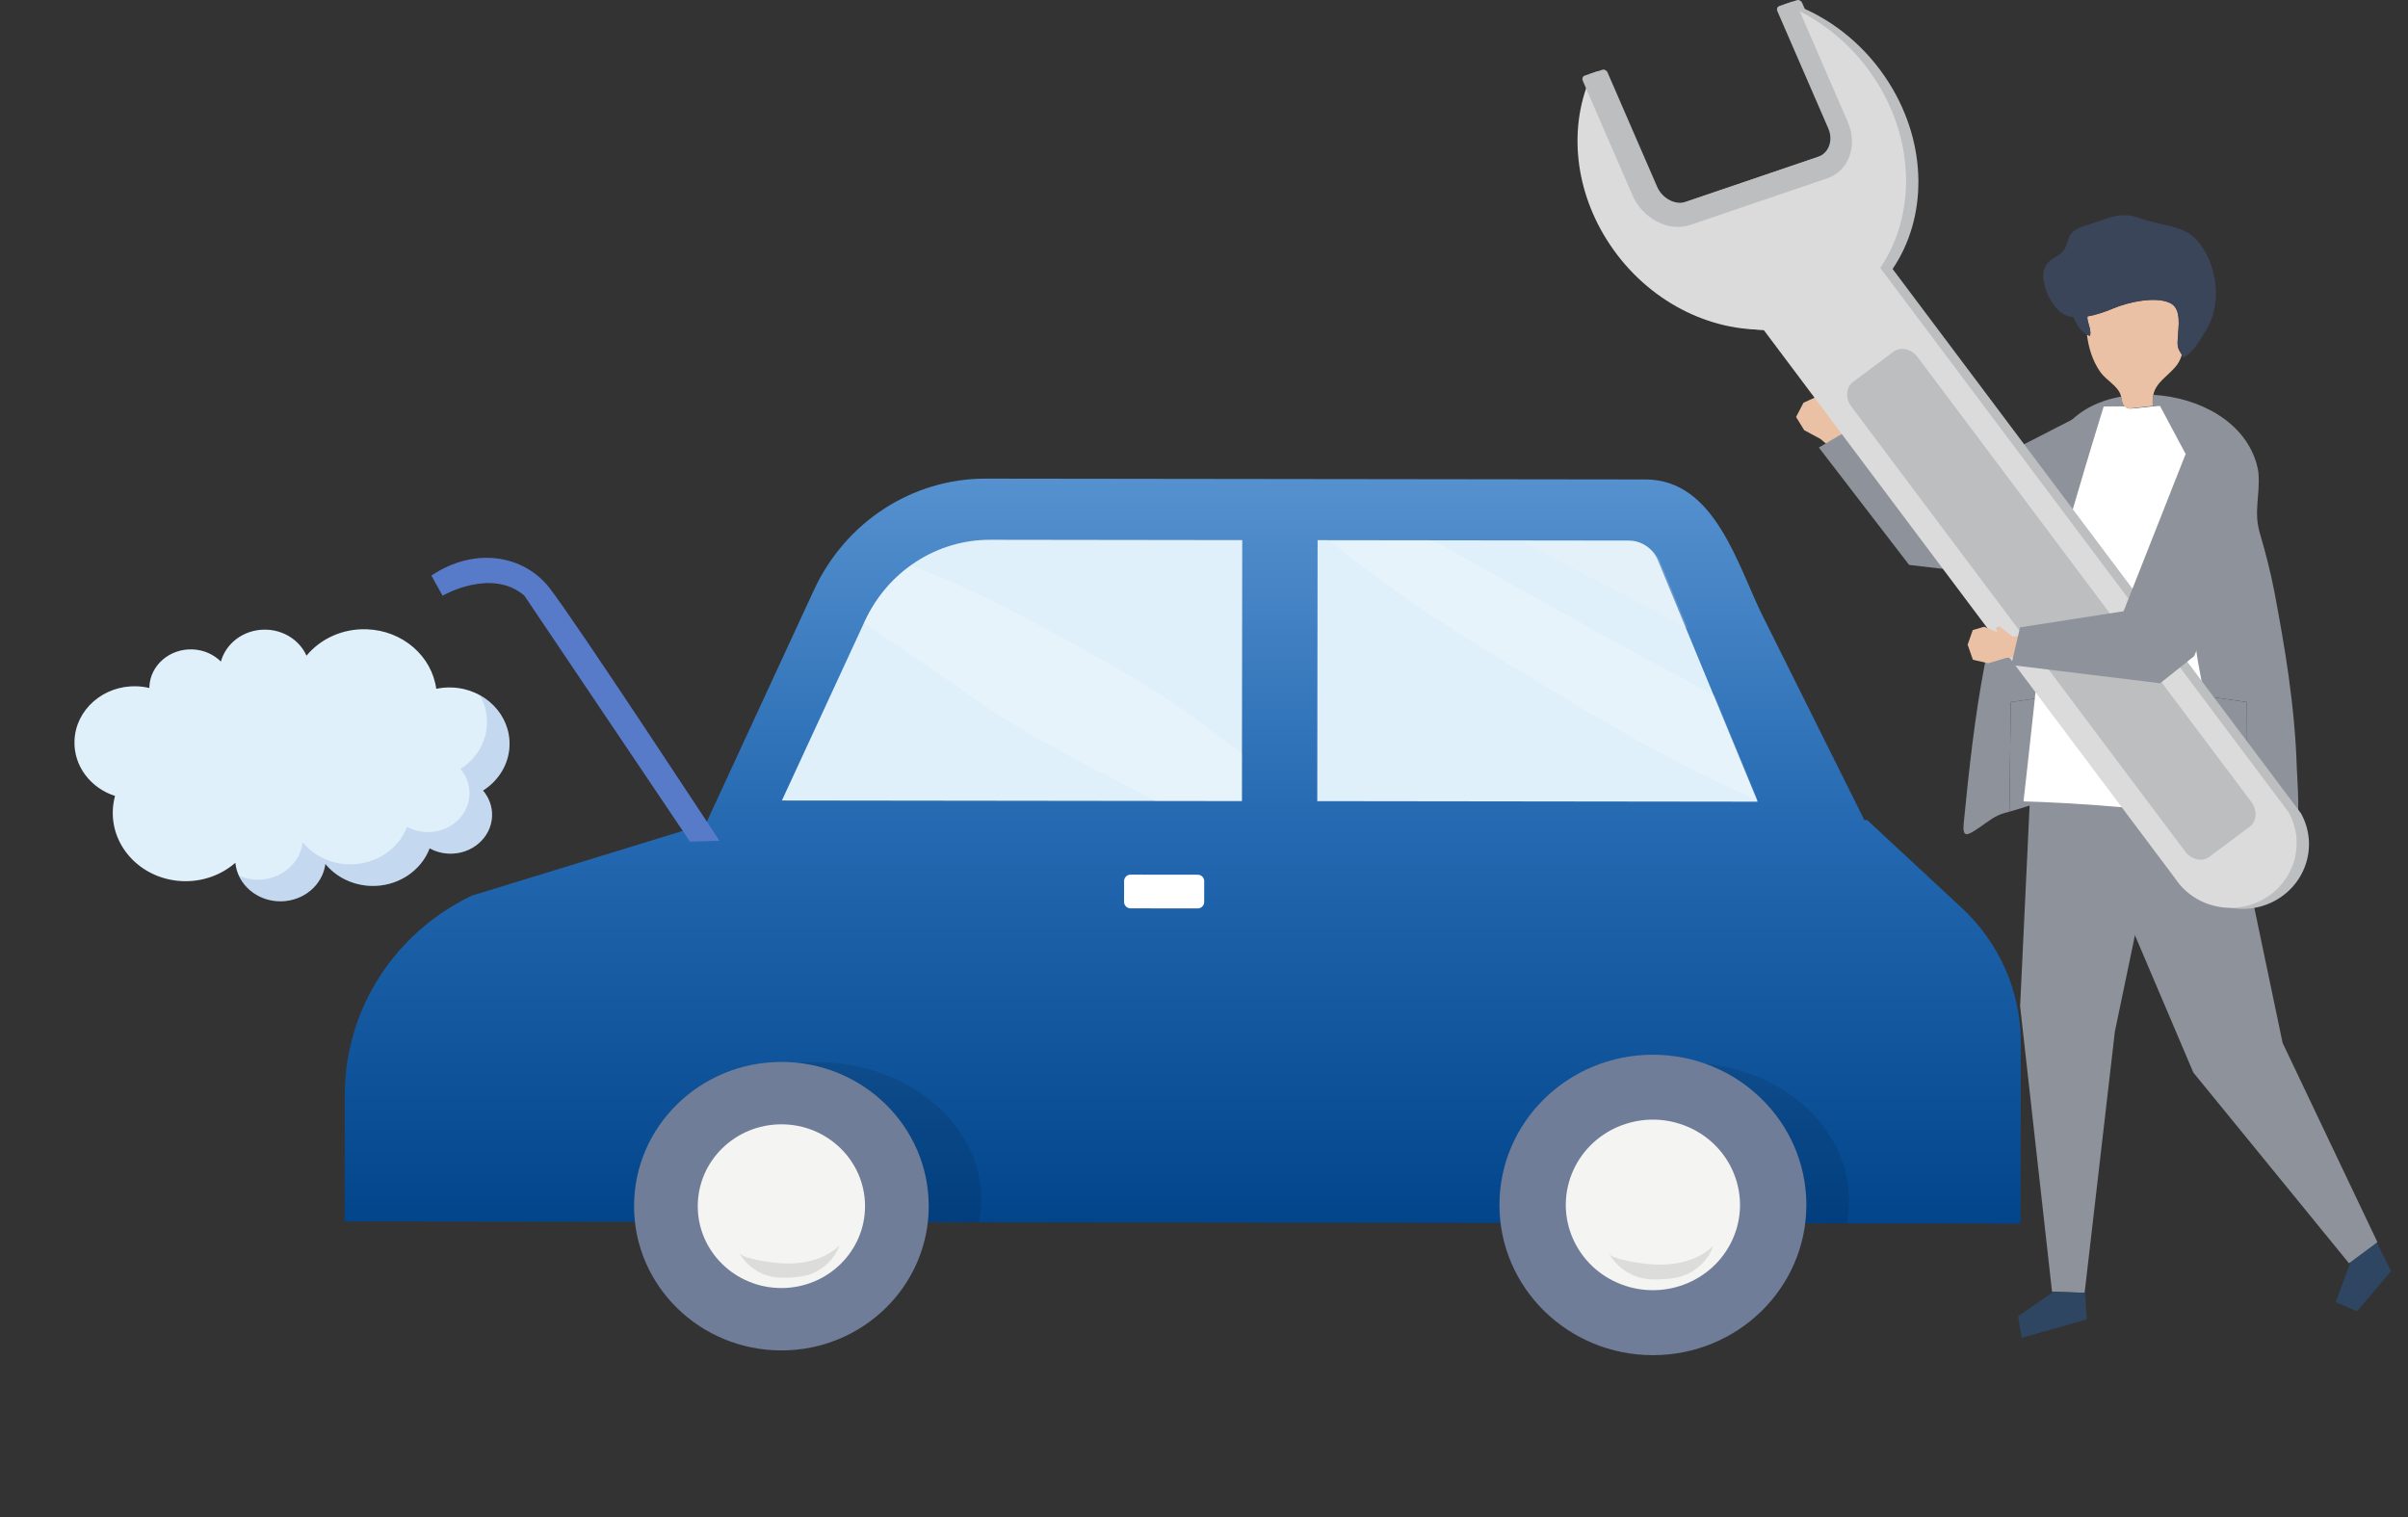 <svg width="265" height="167" viewBox="0 0 265 167" fill="none" xmlns="http://www.w3.org/2000/svg">
<rect x="0" y="0" width="265" height="167" fill="#333333" stroke="none"/>
<g opacity="0.04">
<path d="M121.584 132.159C113.824 132.186 106.061 132.41 98.315 133.441C95.395 133.829 92.535 134.686 89.606 135.028C83.759 135.717 78.014 137.002 72.145 137.595C67.419 138.072 62.673 138.352 57.961 138.958C53.543 139.525 48.651 139.396 44.269 138.458C41.023 137.763 37.764 137.371 34.571 136.257C31.001 135.009 27.125 134.116 23.403 134.149C18.099 134.195 12.935 134.202 7.859 136.402C6.078 137.176 3.895 138.448 2.543 140.072C-0.554 143.787 -0.972 153.06 2.119 156.914C7.327 163.4 18.443 165.946 25.746 166.068C33.745 166.2 41.519 165.488 49.529 165.07C56.975 164.681 64.399 164.128 71.856 164.148C87.087 164.187 102.318 164.148 117.521 162.929C131.805 161.786 146.124 162.178 160.438 162.178C174.752 162.178 189.697 162.316 204.27 164.652C210.62 165.67 217.089 166.025 223.47 166.737C229.184 167.376 234.676 166.724 240.369 166.134C245.147 165.64 249.899 164.171 254.24 161.687C257.678 159.721 263.805 153.613 264.859 148.923C267.816 135.77 223.211 136.086 216.362 136.116C208.702 136.148 200.98 136.451 193.325 136.099C190.104 135.951 186.933 135.2 183.79 134.373C180.66 133.549 177.505 133.76 174.331 133.414C161.094 131.975 147.825 132.186 134.544 132.186C130.222 132.186 125.897 132.14 121.573 132.156L121.584 132.159Z" fill="#2D2A27"/>
</g>
<path d="M222.387 114.764L222.36 134.663L197.585 134.63C197.628 134.176 197.651 133.711 197.651 133.247C197.664 124.481 190.413 117.363 181.456 117.35C172.499 117.34 165.232 124.438 165.222 133.204C165.222 133.672 165.242 134.133 165.282 134.587L37.924 134.429L37.943 120.443C37.957 111.137 43.382 102.648 51.927 98.567L76.273 91.093L77.484 91.083L89.567 64.948C93.035 57.444 100.391 52.668 108.457 52.675L181.097 52.767C188.74 52.777 191.225 62.251 193.981 67.788C197.116 74.083 200.252 80.377 203.39 86.672C203.984 87.865 204.578 89.061 205.172 90.25H205.486L215.888 99.914C220.047 103.778 222.396 109.144 222.39 114.757L222.387 114.764Z" fill="url(#paint0_linear_5128_129145)"/>
<path d="M144.965 88.168L193.43 88.227L182.456 61.674C181.908 60.353 180.651 59.493 179.255 59.49L145.001 59.447L144.965 88.165V88.168Z" fill="#E0F0FA"/>
<path d="M136.711 59.441L108.949 59.404C103.065 59.398 97.705 62.88 95.174 68.354L86.049 88.096L136.672 88.158L136.708 59.441H136.711Z" fill="#E0F0FA"/>
<g opacity="0.2">
<path d="M183.78 68.101C184.423 68.44 185.067 68.78 185.71 69.119L182.707 61.852C182.159 60.531 180.902 59.672 179.506 59.668L167.638 59.652C172.998 62.501 178.4 65.275 183.776 68.098L183.78 68.101Z" fill="#F4F4F2"/>
<path d="M184.71 74.432C175.819 69.709 166.473 64.349 157.674 59.467L146.542 59.629C154.163 66.046 163.796 71.751 172.308 76.886C177.423 79.973 182.648 82.894 187.997 85.573C189.75 86.452 191.588 87.249 193.426 88.053L188.677 76.56C187.357 75.845 186.034 75.137 184.71 74.432Z" fill="white"/>
<path d="M127.952 76.616C124.213 74.245 120.342 72.057 116.441 69.946C112.494 67.808 108.49 65.663 104.355 63.898C102.992 63.315 101.613 62.775 100.236 62.224C98.101 63.753 96.335 65.841 95.174 68.355L95.085 68.546C99.269 71.415 103.484 74.251 107.639 77.143C113.787 81.422 120.576 84.667 127.213 88.145L136.672 88.158L136.678 82.954C133.771 80.836 130.992 78.546 127.949 76.613L127.952 76.616Z" fill="white"/>
</g>
<path opacity="0.1" d="M107.744 134.518C107.906 133.708 107.992 132.875 107.995 132.028C108.005 123.671 99.853 116.886 89.784 116.876C85.853 116.872 82.213 117.903 79.233 119.656C85.441 120.944 90.906 123.987 95.365 127.97C97.636 129.999 99.404 132.17 100.768 134.469L107.744 134.522V134.518Z" fill="black"/>
<path opacity="0.1" d="M203.248 134.637C203.406 133.827 203.492 132.993 203.492 132.147C203.502 123.79 195.542 117.007 185.714 116.994C181.875 116.991 178.321 118.022 175.413 119.774C181.473 121.059 186.813 124.106 191.166 128.088C193.383 130.117 195.109 132.288 196.439 134.584L203.251 134.637H203.248Z" fill="black"/>
<path d="M85.992 148.617C94.947 148.617 102.206 141.51 102.206 132.743C102.206 123.976 94.947 116.869 85.992 116.869C77.037 116.869 69.778 123.976 69.778 132.743C69.778 141.51 77.037 148.617 85.992 148.617Z" fill="#707D98"/>
<path d="M85.992 141.752C91.076 141.752 95.197 137.718 95.197 132.743C95.197 127.767 91.076 123.734 85.992 123.734C80.909 123.734 76.788 127.767 76.788 132.743C76.788 137.718 80.909 141.752 85.992 141.752Z" fill="#F4F4F2"/>
<path opacity="0.1" d="M87.599 139.021C89.358 138.893 91.13 138.287 92.375 137.064C91.827 138.636 90.447 139.907 88.81 140.345C88.256 140.494 87.678 140.553 87.101 140.589C86.49 140.629 85.876 140.645 85.272 140.559C83.645 140.329 82.154 139.314 81.365 137.904C81.622 138.362 83.428 138.685 83.876 138.767C85.101 138.985 86.352 139.113 87.596 139.021H87.599Z" fill="black"/>
<path opacity="0.3" d="M197.648 133.247C197.648 133.711 197.628 134.176 197.582 134.63L165.278 134.591C165.235 134.136 165.219 133.675 165.219 133.207C165.232 124.442 172.499 117.343 181.453 117.353C190.41 117.363 197.658 124.481 197.648 133.25V133.247Z" fill="#3B455A"/>
<path d="M179.595 137.19C176.922 136.172 175.595 133.224 176.634 130.605C177.674 127.986 180.687 126.688 183.36 127.71C186.034 128.727 187.36 131.676 186.321 134.294C185.281 136.913 182.268 138.211 179.595 137.19Z" fill="#EFEFEA"/>
<path opacity="0.1" d="M182.387 135.994C183.38 135.922 184.38 135.579 185.083 134.891C184.773 135.78 183.994 136.495 183.07 136.742C182.757 136.827 182.43 136.857 182.106 136.88C181.763 136.903 181.417 136.913 181.073 136.864C180.156 136.732 179.311 136.162 178.865 135.365C179.011 135.622 180.03 135.806 180.285 135.852C180.978 135.974 181.684 136.047 182.384 135.997L182.387 135.994Z" fill="black"/>
<path d="M124.415 96.257L131.818 96.266C132.207 96.266 132.524 96.583 132.523 96.972L132.52 99.271C132.52 99.659 132.203 99.975 131.813 99.975L124.411 99.966C124.021 99.965 123.705 99.649 123.705 99.26L123.708 96.961C123.709 96.572 124.026 96.256 124.415 96.257Z" fill="white"/>
<path d="M79.174 92.529C79.174 92.529 63.24 68.239 60.458 64.688C57.679 61.141 52.346 60.096 47.471 63.341L48.706 65.558C48.706 65.558 54.039 62.442 57.699 65.541L75.93 92.618L79.174 92.526V92.529Z" fill="#587BC9"/>
<path d="M204.202 48.498L202.558 47.193L202.397 45.375L201.984 45.214L201.763 45.701L201.185 44.229L200.047 43.603L198.473 44.324L197.657 45.889L198.555 47.345L200.364 48.32L202.529 50.198L204.202 48.498Z" fill="#EAC1A4"/>
<path d="M203.885 47.055L213.116 53.827L229.951 45.2L231.888 55.85L214.895 62.728L210.1 62.171L200.166 49.255L203.885 47.055Z" fill="#8E929A"/>
<path d="M241.977 76.504C241.373 73.559 240.901 70.838 240.855 69.365C240.726 64.931 240.145 50.283 240.145 50.283L237.334 44.68H236.815C236.852 44.68 236.891 44.676 236.928 44.673C236.875 44.196 236.898 43.797 236.974 43.451C241.878 43.741 246.901 46.258 248.307 50.929C248.423 51.314 248.512 51.706 248.545 52.108C248.739 54.509 247.99 56.281 248.7 58.693C249.314 60.788 249.871 62.916 250.281 65.057C250.871 68.16 251.419 71.249 251.852 74.329C252.327 77.742 252.663 81.141 252.762 84.524C252.772 84.9 252.852 85.944 252.894 87.193C252.984 89.808 252.927 93.31 251.802 93.438C251.591 93.461 251.39 93.372 251.201 93.283C249.753 92.595 248.614 91.695 247.337 90.912L247.267 77.264L241.977 76.504Z" fill="#8E929A"/>
<path d="M216.113 90.529C216.4 87.624 216.7 84.722 217.063 81.827C217.793 76.049 218.783 70.288 220.459 64.698C221.1 62.563 221.839 60.455 222.578 58.35C223.479 55.787 224.377 53.221 225.278 50.659C226.396 47.473 228.281 45.227 231.585 44.113C232.175 43.916 232.796 43.761 233.436 43.649C233.452 43.715 233.466 43.781 233.476 43.853C233.515 44.159 233.604 44.499 233.802 44.719L231.634 44.739C231.634 44.739 225.515 65.666 225.291 69.273C225.205 70.643 224.921 73.638 224.604 76.79L221.281 77.268L221.139 89.327C220.954 89.38 220.769 89.429 220.585 89.479C219.532 89.752 218.674 90.503 217.796 91.093C216.502 91.962 215.935 92.308 216.113 90.529Z" fill="#8E929A"/>
<path d="M261.997 137.608L263.135 139.884L259.386 144.311L257.046 143.303L258.835 138.451L261.148 135.898L261.997 137.608Z" fill="#2E4661"/>
<path d="M261.634 136.702L251.202 114.777L245.641 88.22L243.07 83.029L228.733 87.143L229.977 91.241L241.377 118.035L258.505 139.024L261.634 136.702Z" fill="#8E929A"/>
<path d="M223.799 79.33L222.314 110.735L225.826 142.15L229.413 142.275L232.743 113.522L238.717 84.861L223.799 79.33Z" fill="#8E929A"/>
<path d="M229.654 145.197L222.492 147.233L222.09 144.855L225.991 142.157L229.446 142.279L229.654 145.197Z" fill="#2E4661"/>
<path d="M224.604 76.787C224.103 81.777 223.522 87.169 223.522 87.169C223.522 87.169 226.208 87.232 230.093 87.515C229.806 87.509 229.519 87.502 229.231 87.499C226.529 87.476 223.727 88.599 221.139 89.327L221.281 77.268L224.604 76.79V76.787Z" fill="#8E929A"/>
<path d="M242.736 89.034C244.588 89.13 244.819 88.794 244.819 88.794C244.819 88.794 243.149 82.222 241.974 76.507L247.264 77.268L247.334 90.915C246.885 90.638 246.419 90.378 245.918 90.144C244.911 89.676 243.839 89.317 242.736 89.034Z" fill="#8E929A"/>
<path d="M223.862 77.561C224.205 74.333 224.515 71.266 224.608 69.863C224.852 66.17 231.509 44.736 231.509 44.736L233.868 44.716C233.895 44.742 233.921 44.769 233.951 44.792C234.024 44.851 234.109 44.897 234.205 44.927C234.396 44.986 234.608 44.963 234.809 44.943C235.588 44.858 236.37 44.772 237.149 44.69L237.713 44.683L240.773 50.421C240.773 50.421 241.403 65.419 241.545 69.962C241.591 71.47 242.106 74.257 242.766 77.271C244.043 83.124 245.862 89.854 245.862 89.854C245.862 89.854 245.611 90.197 243.594 90.101C242.347 90.042 240.429 89.815 237.472 89.232C237.357 89.218 237.245 89.205 237.132 89.195C234.822 88.942 232.608 88.751 230.637 88.606C230.367 88.586 230.099 88.566 229.839 88.55C225.611 88.26 222.687 88.194 222.687 88.194C222.687 88.194 223.317 82.673 223.862 77.564V77.561Z" fill="white"/>
<path d="M230.004 36.975C230.146 36.409 229.875 35.836 229.746 35.266C229.713 35.121 229.707 34.973 229.717 34.824C230.746 34.65 231.786 34.274 232.545 33.951C234.123 33.279 237.192 32.561 238.829 33.355C240.123 33.984 239.727 35.99 239.66 37.259C239.644 37.585 239.618 37.917 239.694 38.234C239.773 38.56 239.981 38.78 240.109 39.057C239.964 39.551 239.73 40.022 239.344 40.447C238.307 41.593 237.251 42.157 236.971 43.451C236.895 43.797 236.872 44.196 236.925 44.673C236.888 44.677 236.849 44.683 236.812 44.687C236.096 44.769 235.38 44.851 234.661 44.937C234.476 44.96 234.284 44.98 234.106 44.92C234.017 44.891 233.941 44.848 233.872 44.789C233.845 44.766 233.819 44.739 233.796 44.713C233.598 44.492 233.509 44.153 233.469 43.847C233.459 43.778 233.446 43.708 233.43 43.642C233.149 42.46 231.816 41.929 231.1 40.882C230.284 39.696 229.859 38.313 229.677 36.903C229.677 36.88 229.671 36.853 229.667 36.83C229.773 36.886 229.882 36.936 229.997 36.972L230.004 36.975Z" fill="#EAC1A4"/>
<path d="M225.76 28.575C226.294 28.22 226.911 27.926 227.238 27.363C227.492 26.925 227.528 26.385 227.779 25.947C228.231 25.153 229.215 24.919 230.073 24.649C232.215 23.977 233.367 23.2 235.634 24.059C237.245 24.672 239.33 24.754 240.825 25.647C241.449 26.019 241.98 26.619 242.419 27.287C243.931 29.6 244.294 32.854 243.31 35.266C243.089 35.806 242.809 36.303 242.512 36.778C241.914 37.729 241.271 38.899 240.211 39.363C240.195 39.248 240.159 39.146 240.112 39.05C239.984 38.777 239.776 38.556 239.697 38.227C239.621 37.911 239.647 37.578 239.664 37.252C239.73 35.984 240.126 33.977 238.832 33.348C237.195 32.551 234.126 33.269 232.548 33.945C231.792 34.267 230.75 34.643 229.72 34.818C229.71 34.969 229.72 35.117 229.75 35.259C229.878 35.825 230.149 36.402 230.007 36.968C229.891 36.929 229.783 36.883 229.677 36.827C228.967 36.448 228.482 35.684 228.192 34.897C227.878 34.864 227.581 34.798 227.314 34.682C225.934 34.09 224.812 31.728 224.859 30.275C224.882 29.593 225.146 28.987 225.766 28.575H225.76Z" fill="#3B455A"/>
<path d="M197.75 0.02L196.393 0.481C196.179 0.553 196.086 0.807 196.189 1.047L201.786 13.943C202.063 14.579 202.096 15.258 201.882 15.851C201.667 16.444 201.232 16.878 200.657 17.076L185.578 22.205C185.001 22.402 184.351 22.337 183.74 22.02C183.133 21.707 182.644 21.184 182.367 20.548L176.912 7.978C176.809 7.741 176.549 7.606 176.334 7.678L174.978 8.139C174.763 8.212 174.671 8.465 174.773 8.706L180.229 21.276C180.78 22.544 181.747 23.585 182.951 24.208C184.159 24.83 185.456 24.959 186.601 24.567L201.68 19.438C202.829 19.049 203.694 18.186 204.119 17.007C204.545 15.828 204.476 14.48 203.925 13.216L198.327 0.319C198.225 0.082 197.964 -0.053 197.75 0.02Z" fill="#BCBEC0"/>
<path d="M244.455 99.634C248.254 100.916 252.396 98.939 253.706 95.22C254.396 93.26 254.161 91.208 253.227 89.515L252.029 87.917L208.281 29.6C212.073 24.01 212.175 15.986 207.921 9.18C205.436 5.204 201.875 2.302 197.971 0.698L203.809 14.148C204.664 16.114 203.901 18.222 202.119 18.825L187.04 23.954C185.261 24.56 183.103 23.447 182.248 21.48L176.529 8.297C174.05 13.667 174.45 20.525 178.159 26.464C182.146 32.844 188.898 36.461 195.42 36.386L240.68 96.722L241.267 97.506C242.086 98.455 243.168 99.206 244.455 99.641V99.634Z" fill="#BCBEC0"/>
<path d="M243.099 99.519C246.898 100.8 251.039 98.824 252.35 95.105C253.039 93.145 252.805 91.093 251.871 89.4L250.673 87.802L206.925 29.485C210.717 23.891 210.819 15.87 206.565 9.065C204.08 5.089 200.519 2.187 196.614 0.583L202.453 14.032C203.307 15.999 202.545 18.107 200.763 18.71L185.684 23.839C183.905 24.445 181.747 23.331 180.892 21.365L175.172 8.182C172.694 13.551 173.093 20.41 176.803 26.349C180.79 32.729 187.542 36.346 194.063 36.27L239.323 96.607L239.911 97.391C240.729 98.34 241.812 99.091 243.099 99.526V99.519Z" fill="#DBDBDB"/>
<path d="M197.162 0.204L195.806 0.665C195.591 0.738 195.499 0.991 195.601 1.232L201.199 14.128C201.473 14.764 201.509 15.442 201.294 16.035C201.08 16.628 200.644 17.063 200.07 17.261L184.991 22.389C184.413 22.587 183.763 22.521 183.153 22.205C182.545 21.892 182.057 21.368 181.78 20.733L176.324 8.162C176.222 7.925 175.961 7.79 175.747 7.863L174.39 8.324C174.176 8.396 174.083 8.65 174.186 8.89L179.641 21.46C180.192 22.729 181.159 23.77 182.364 24.392C183.572 25.015 184.869 25.143 186.014 24.751L201.093 19.622C202.242 19.234 203.106 18.371 203.532 17.191C203.958 16.012 203.888 14.665 203.337 13.4L197.74 0.504C197.638 0.267 197.377 0.132 197.162 0.204Z" fill="#BCBEC0"/>
<path d="M247.765 88.263L211.033 39.297C210.353 38.388 209.159 38.125 208.38 38.705L203.921 42.035C203.142 42.618 203.063 43.837 203.743 44.742L240.475 93.708C241.155 94.617 242.35 94.884 243.129 94.301L247.587 90.971C248.366 90.388 248.445 89.169 247.765 88.263Z" fill="#BCBEC0"/>
<path d="M239.911 97.385L239.323 96.601C239.502 96.874 239.696 97.134 239.911 97.385Z" fill="#DBDBDB"/>
<path d="M223.584 69.823L221.485 70.07L220.04 68.921L219.634 69.099L219.835 69.593L218.357 68.977L217.102 69.339L216.538 70.95L217.119 72.61L218.812 72.992L220.782 72.399L223.67 72.185L223.584 69.823Z" fill="#EAC1A4"/>
<path d="M222.307 69.043L233.7 67.267L240.532 49.957L248.244 55.478L241.469 72.212L237.723 75.193L221.334 73.19L222.307 69.043Z" fill="#8E929A"/>
<path d="M181.901 149.14C191.228 149.14 198.789 141.738 198.789 132.607C198.789 123.477 191.228 116.075 181.901 116.075C172.575 116.075 165.014 123.477 165.014 132.607C165.014 141.738 172.575 149.14 181.901 149.14Z" fill="#707D98"/>
<path d="M178.426 141.349C173.494 139.469 171.05 134.031 172.968 129.201C174.886 124.37 180.444 121.979 185.376 123.859C190.309 125.739 192.753 131.177 190.835 136.007C188.917 140.838 183.359 143.229 178.426 141.349Z" fill="#F4F4F2"/>
<path opacity="0.1" d="M183.575 139.143C185.407 139.009 187.253 138.378 188.549 137.105C187.978 138.742 186.542 140.066 184.837 140.522C184.259 140.677 183.658 140.738 183.056 140.776C182.42 140.817 181.781 140.834 181.152 140.745C179.457 140.505 177.904 139.448 177.082 137.98C177.35 138.457 179.231 138.793 179.698 138.879C180.973 139.105 182.276 139.239 183.572 139.143H183.575Z" fill="black"/>
<path d="M49.709 75.66C49.125 75.641 48.557 75.69 48.009 75.805C47.521 72.225 44.339 69.395 40.366 69.253C37.683 69.158 35.26 70.311 33.729 72.159C32.97 70.459 31.174 69.273 29.089 69.293C26.782 69.316 24.855 70.805 24.31 72.808C23.518 72.02 22.412 71.51 21.171 71.467C18.657 71.378 16.538 73.219 16.439 75.578C16.439 75.624 16.439 75.67 16.439 75.716C15.996 75.611 15.534 75.545 15.059 75.529C11.409 75.4 8.337 78.068 8.198 81.491C8.082 84.294 9.97 86.735 12.66 87.595C12.521 88.102 12.439 88.626 12.416 89.169C12.244 93.323 15.693 96.815 20.119 96.973C22.343 97.052 24.389 96.271 25.901 94.95C26.135 97.348 28.293 99.213 30.907 99.19C33.438 99.166 35.508 97.375 35.805 95.079C36.96 96.485 38.749 97.417 40.788 97.493C43.755 97.599 46.339 95.856 47.28 93.359C47.907 93.705 48.636 93.916 49.415 93.945C51.93 94.034 54.049 92.196 54.148 89.835C54.191 88.767 53.815 87.776 53.154 87.002C54.844 85.931 55.986 84.149 56.069 82.094C56.211 78.671 53.366 75.789 49.719 75.66H49.709ZM45.927 87.12C45.927 87.12 45.91 87.1 45.9 87.094C45.91 87.1 45.923 87.107 45.933 87.114C45.933 87.114 45.93 87.12 45.927 87.124V87.12Z" fill="#E0F0FA"/>
<path opacity="0.2" d="M52.775 76.494C53.336 77.449 53.633 78.552 53.587 79.719C53.501 81.774 52.359 83.556 50.673 84.627C51.333 85.401 51.712 86.392 51.666 87.46C51.567 89.818 49.452 91.659 46.933 91.57C46.154 91.544 45.425 91.333 44.798 90.984C43.858 93.478 41.273 95.224 38.306 95.118C36.267 95.046 34.478 94.114 33.323 92.704C33.026 95 30.957 96.788 28.425 96.815C27.66 96.821 26.934 96.666 26.283 96.383C27.056 98.05 28.835 99.209 30.897 99.19C33.429 99.167 35.498 97.375 35.795 95.079C36.95 96.485 38.739 97.417 40.778 97.493C43.745 97.599 46.329 95.856 47.27 93.359C47.897 93.705 48.626 93.916 49.405 93.945C51.92 94.034 54.039 92.196 54.138 89.835C54.181 88.767 53.804 87.776 53.145 87.002C54.834 85.931 55.976 84.149 56.059 82.097C56.158 79.725 54.821 77.614 52.775 76.497V76.494Z" fill="#587BC9"/>
<defs>
<linearGradient id="paint0_linear_5128_129145" x1="130.157" y1="52.675" x2="130.157" y2="134.663" gradientUnits="userSpaceOnUse">
<stop stop-color="#5691CF"/>
<stop offset="0.469" stop-color="#2469B1"/>
<stop offset="1" stop-color="#02458B"/>
</linearGradient>
</defs>
</svg>
